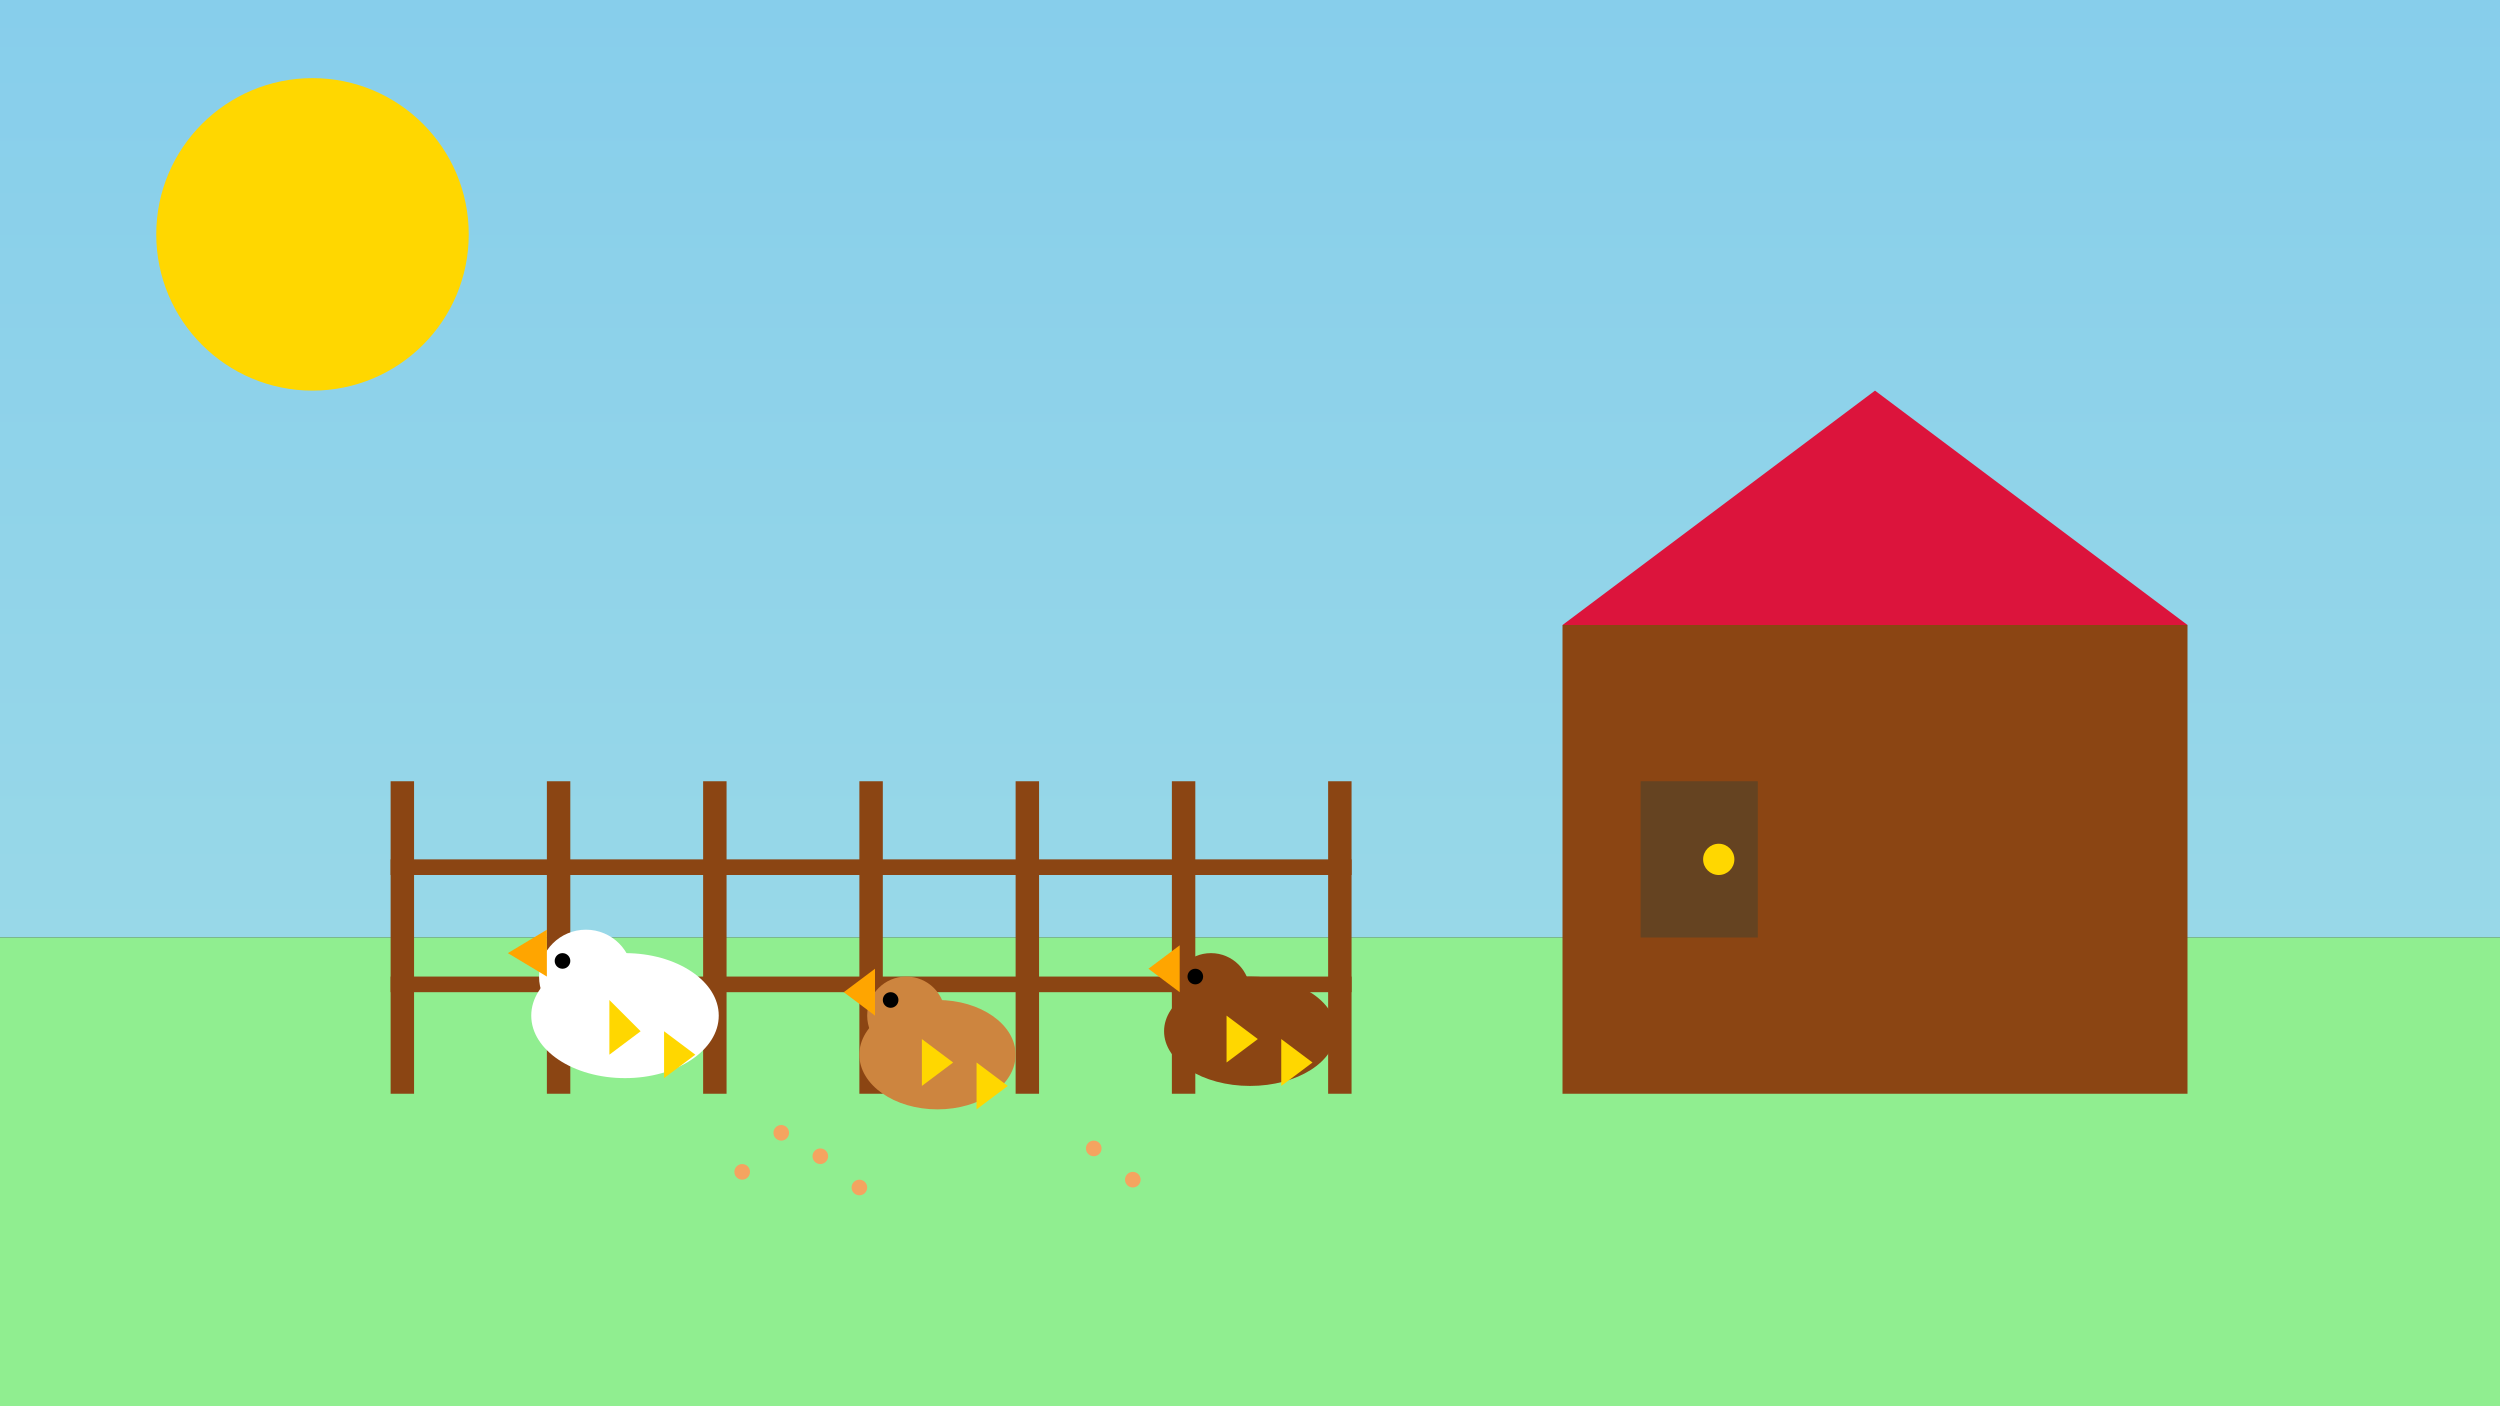 <svg viewBox="0 0 320 180" xmlns="http://www.w3.org/2000/svg">
  <rect x="0" y="0" width="320" height="180" fill="#333333" stroke="none"/>
  <defs>
    <linearGradient id="skyGradient" x1="0%" y1="0%" x2="0%" y2="100%">
      <stop offset="0%" style="stop-color:#87CEEB;stop-opacity:1" />
      <stop offset="100%" style="stop-color:#98D8E8;stop-opacity:1" />
    </linearGradient>
  </defs>
  
  <!-- Sky background -->
  <rect width="320" height="120" fill="url(#skyGradient)"/>
  
  <!-- Ground -->
  <rect x="0" y="120" width="320" height="60" fill="#90EE90"/>
  
  <!-- Coop -->
  <rect x="200" y="80" width="80" height="60" fill="#8B4513"/>
  <polygon points="200,80 240,50 280,80" fill="#DC143C"/>
  <rect x="210" y="100" width="15" height="20" fill="#654321"/>
  <circle cx="220" cy="110" r="2" fill="#FFD700"/>
  
  <!-- Fence -->
  <rect x="50" y="100" width="3" height="40" fill="#8B4513"/>
  <rect x="70" y="100" width="3" height="40" fill="#8B4513"/>
  <rect x="90" y="100" width="3" height="40" fill="#8B4513"/>
  <rect x="110" y="100" width="3" height="40" fill="#8B4513"/>
  <rect x="130" y="100" width="3" height="40" fill="#8B4513"/>
  <rect x="150" y="100" width="3" height="40" fill="#8B4513"/>
  <rect x="170" y="100" width="3" height="40" fill="#8B4513"/>
  
  <!-- Fence horizontal -->
  <rect x="50" y="110" width="123" height="2" fill="#8B4513"/>
  <rect x="50" y="125" width="123" height="2" fill="#8B4513"/>
  
  <!-- Chicken 1 -->
  <ellipse cx="80" cy="130" rx="12" ry="8" fill="#FFFFFF"/>
  <circle cx="75" cy="125" r="6" fill="#FFFFFF"/>
  <polygon points="70,125 65,122 70,119" fill="#FFA500"/>
  <circle cx="72" cy="123" r="1" fill="#000"/>
  <polygon points="78,128 82,132 78,135" fill="#FFD700"/>
  <polygon points="85,132 89,135 85,138" fill="#FFD700"/>
  
  <!-- Chicken 2 -->
  <ellipse cx="120" cy="135" rx="10" ry="7" fill="#CD853F"/>
  <circle cx="116" cy="130" r="5" fill="#CD853F"/>
  <polygon points="112,130 108,127 112,124" fill="#FFA500"/>
  <circle cx="114" cy="128" r="1" fill="#000"/>
  <polygon points="118,133 122,136 118,139" fill="#FFD700"/>
  <polygon points="125,136 129,139 125,142" fill="#FFD700"/>
  
  <!-- Chicken 3 -->
  <ellipse cx="160" cy="132" rx="11" ry="7" fill="#8B4513"/>
  <circle cx="155" cy="127" r="5" fill="#8B4513"/>
  <polygon points="151,127 147,124 151,121" fill="#FFA500"/>
  <circle cx="153" cy="125" r="1" fill="#000"/>
  <polygon points="157,130 161,133 157,136" fill="#FFD700"/>
  <polygon points="164,133 168,136 164,139" fill="#FFD700"/>
  
  <!-- Feed scattered on ground -->
  <circle cx="100" cy="145" r="1" fill="#F4A460"/>
  <circle cx="105" cy="148" r="1" fill="#F4A460"/>
  <circle cx="95" cy="150" r="1" fill="#F4A460"/>
  <circle cx="110" cy="152" r="1" fill="#F4A460"/>
  <circle cx="140" cy="147" r="1" fill="#F4A460"/>
  <circle cx="145" cy="151" r="1" fill="#F4A460"/>
  
  <!-- Sun -->
  <circle cx="40" cy="30" r="20" fill="#FFD700"/>
</svg>
